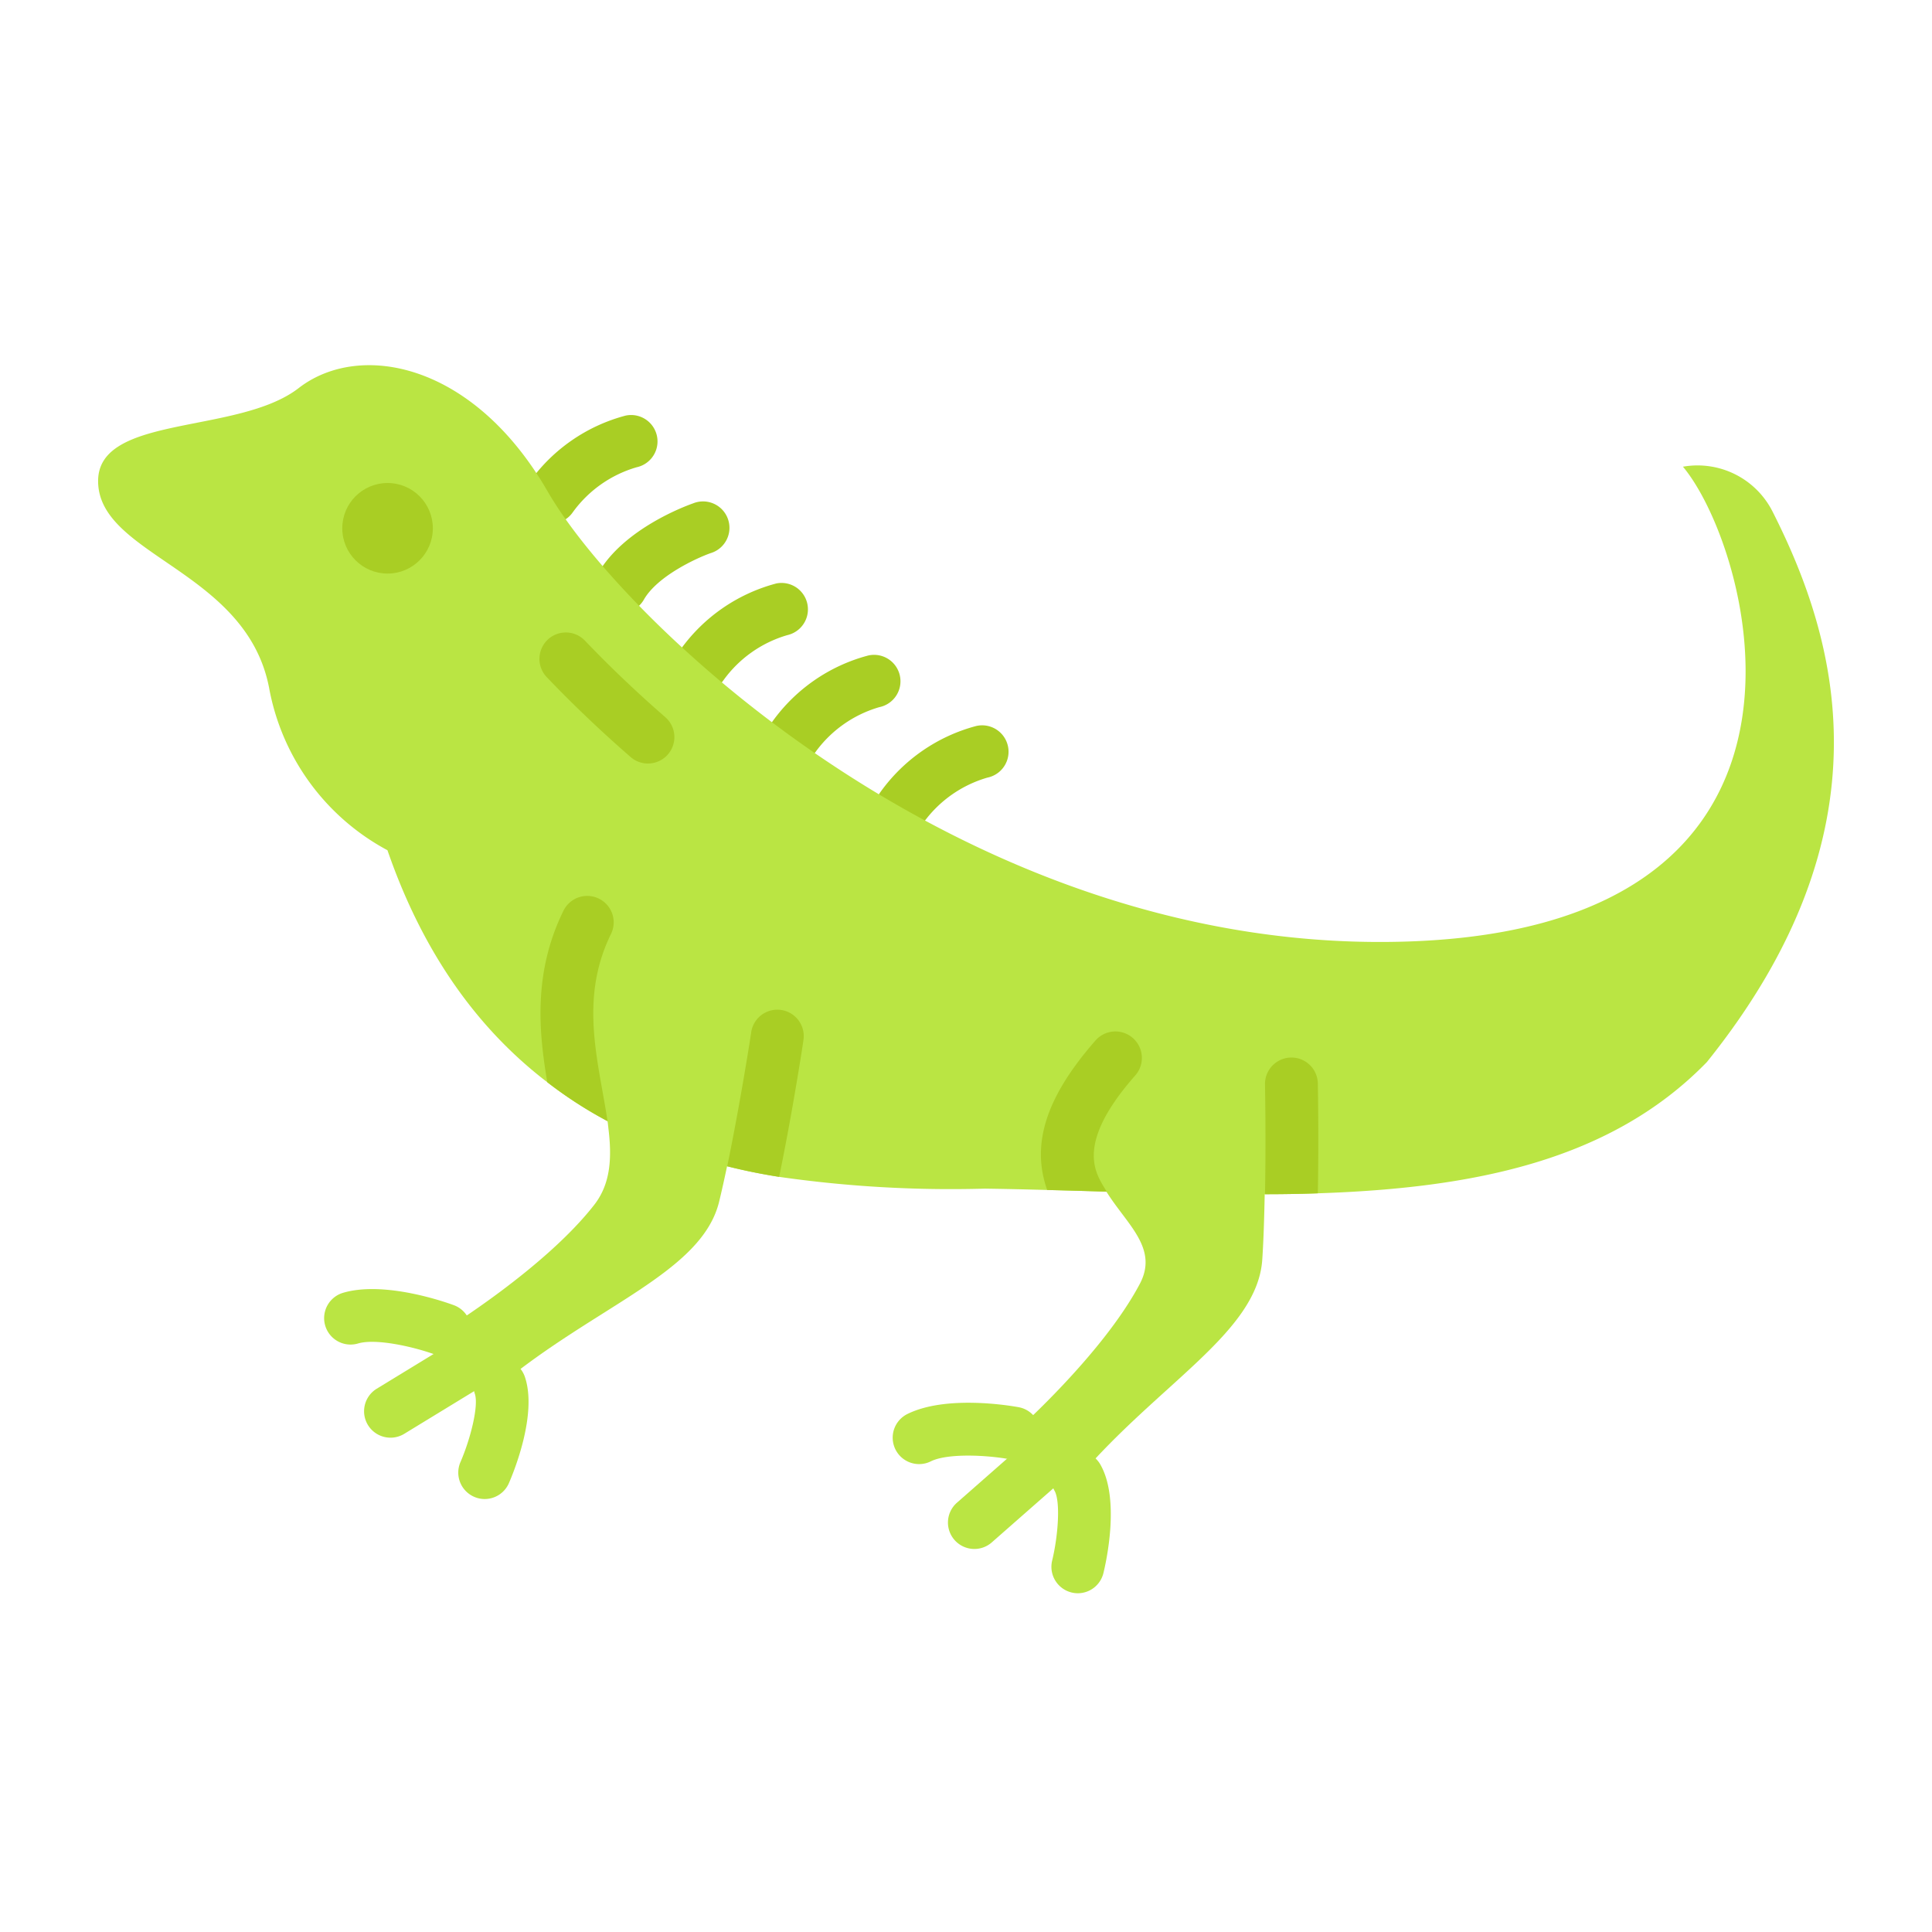 <svg height="512" viewBox="0 0 128 128" width="512" xmlns="http://www.w3.org/2000/svg"><g><path d="m36.512 34.692a1.749 1.749 0 0 1 -1.43-2.756 11.385 11.385 0 0 1 6.361-4.4 1.749 1.749 0 1 1 .739 3.42 7.958 7.958 0 0 0 -4.237 2.988 1.745 1.745 0 0 1 -1.433.748z" fill="#a9ce24"/><path d="m46.5 45.813a1.751 1.751 0 0 1 -1.431-2.757 11.389 11.389 0 0 1 6.362-4.4 1.75 1.75 0 0 1 .738 3.421 7.954 7.954 0 0 0 -4.236 2.988 1.751 1.751 0 0 1 -1.433.748z" fill="#a9ce24"/><path d="m59.745 55.255a1.749 1.749 0 0 1 -1.43-2.756 11.4 11.4 0 0 1 6.362-4.4 1.75 1.75 0 1 1 .738 3.421 7.957 7.957 0 0 0 -4.237 2.987 1.747 1.747 0 0 1 -1.433.748z" fill="#a9ce24"/><path d="m52.586 50.586a1.749 1.749 0 0 1 -1.43-2.756 11.391 11.391 0 0 1 6.361-4.4 1.75 1.75 0 1 1 .738 3.421 7.956 7.956 0 0 0 -4.236 2.987 1.747 1.747 0 0 1 -1.433.748z" fill="#a9ce24"/><path d="m41.14 40.61a1.75 1.75 0 0 1 -1.518-2.619c1.7-2.967 5.835-4.48 6.3-4.643a1.75 1.75 0 1 1 1.154 3.3c-.924.327-3.525 1.518-4.417 3.077a1.75 1.75 0 0 1 -1.519.885z" fill="#a9ce24"/><path d="m113.08 70.37c-6.36 6.54-15.47 8.35-25.77 8.69-1.15.04-2.32.06-3.5.06h-.02c-.03 1.46-.07 2.96-.16 4.31-.31 4.85-6.87 8.23-12.22 14.51l-4.24-2.99s5.84-5.16 8.34-9.88c1.25-2.35-.81-3.91-2.17-6.06-.01-.02-.03-.04-.04-.06-1.3-.04-2.61-.08-3.92-.11-1.37-.04-2.75-.07-4.13-.09a80.041 80.041 0 0 1 -13.63-.78c-1.14-.18-2.29-.41-3.44-.7h-.01c-.17.8-.34 1.58-.52 2.32-1.13 4.72-8.18 6.92-14.53 12.19l-3.66-3.67s6.64-4.08 9.92-8.3c1.09-1.41 1.17-3.14.92-5.12a.277.277 0 0 0 -.01-.09c-.01-.1-.02-.21-.04-.32a27.9 27.9 0 0 1 -3.99-2.58c-4.33-3.31-8.11-8.19-10.59-15.37a15.329 15.329 0 0 1 -7.84-10.75c-1.5-7.83-11.33-8.75-11.33-13.71 0-4.43 9.29-3.06 13.29-6.16s11.55-1.74 16.5 6.86 28.09 31.01 57.44 29.79c17.26-.72 21.92-9.59 21.92-17.88 0-5.81-2.29-11.34-4.15-13.56a5.568 5.568 0 0 1 5.95 3c4.25 8.4 8 21.06-4.37 36.45z" fill="#bae543"/><g fill="#a9ce24"><path d="m42.929 50.585a1.744 1.744 0 0 1 -1.148-.429c-1.98-1.722-3.855-3.509-5.573-5.31a1.75 1.75 0 0 1 2.533-2.415c1.643 1.722 3.439 3.433 5.337 5.084a1.75 1.75 0 0 1 -1.149 3.07z"/><circle cx="25.677" cy="35" r="3"/><path d="m53.23 68.91c0 .05-.72 4.77-1.61 9.06-1.14-.18-2.29-.41-3.44-.7.87-4.2 1.59-8.84 1.59-8.89a1.75 1.75 0 0 1 3.46.53z"/><path d="m40.48 61.88c-1.78 3.62-1.16 7.09-.56 10.44.12.68.24 1.33.33 1.96a27.9 27.9 0 0 1 -3.99-2.58c-.56-3.31-.95-7.25 1.07-11.36a1.753 1.753 0 0 1 3.15 1.54z"/><path d="m87.31 79.06c-1.15.04-2.32.06-3.5.06v-.03c.07-3.7 0-7.2 0-7.24a1.75 1.75 0 0 1 3.5-.07c0 .04.07 3.54 0 7.28z"/><path d="m75.24 71.22c-3.94 4.46-2.74 6.39-2.03 7.54.05.08.09.17.13.25-.01-.02-.03-.04-.04-.06-1.3-.04-2.61-.08-3.92-.11-1.09-3.07-.05-6.21 3.23-9.94a1.754 1.754 0 0 1 2.63 2.32z"/></g><g fill="#bae543"><path d="m71.407 105.557a1.753 1.753 0 0 1 -1.7-2.161c.4-1.648.559-3.9.165-4.62a1.749 1.749 0 1 1 3.069-1.676c1.248 2.29.356 6.333.164 7.12a1.749 1.749 0 0 1 -1.698 1.337z"/><path d="m64.56 102.623a1.75 1.75 0 0 1 -1.16-3.065l4.9-4.305a1.75 1.75 0 1 1 2.308 2.63l-4.9 4.305a1.742 1.742 0 0 1 -1.148.435z"/><path d="m60.894 97a1.75 1.75 0 0 1 -.778-3.318c2.593-1.284 6.892-.54 7.374-.451a1.75 1.75 0 0 1 -.635 3.442c-1.482-.271-4.072-.405-5.186.145a1.737 1.737 0 0 1 -.775.182z"/></g><path d="m32.114 99.314a1.724 1.724 0 0 1 -.7-.146 1.75 1.75 0 0 1 -.908-2.3c.674-1.555 1.218-3.743.954-4.523a1.75 1.75 0 0 1 3.315-1.123c.836 2.469-.736 6.3-1.06 7.043a1.748 1.748 0 0 1 -1.601 1.049z" fill="#bae543"/><path d="m25.874 95.25a1.75 1.75 0 0 1 -.914-3.244l5.569-3.4a1.75 1.75 0 0 1 1.825 2.987l-5.569 3.4a1.743 1.743 0 0 1 -.911.257z" fill="#bae543"/><path d="m29.46 89.864a1.739 1.739 0 0 1 -.605-.109c-1.415-.522-3.944-1.1-5.134-.746a1.75 1.75 0 1 1 -.992-3.357c2.776-.821 6.882.651 7.342.821a1.75 1.75 0 0 1 -.611 3.391z" fill="#bae543"/></g></svg>